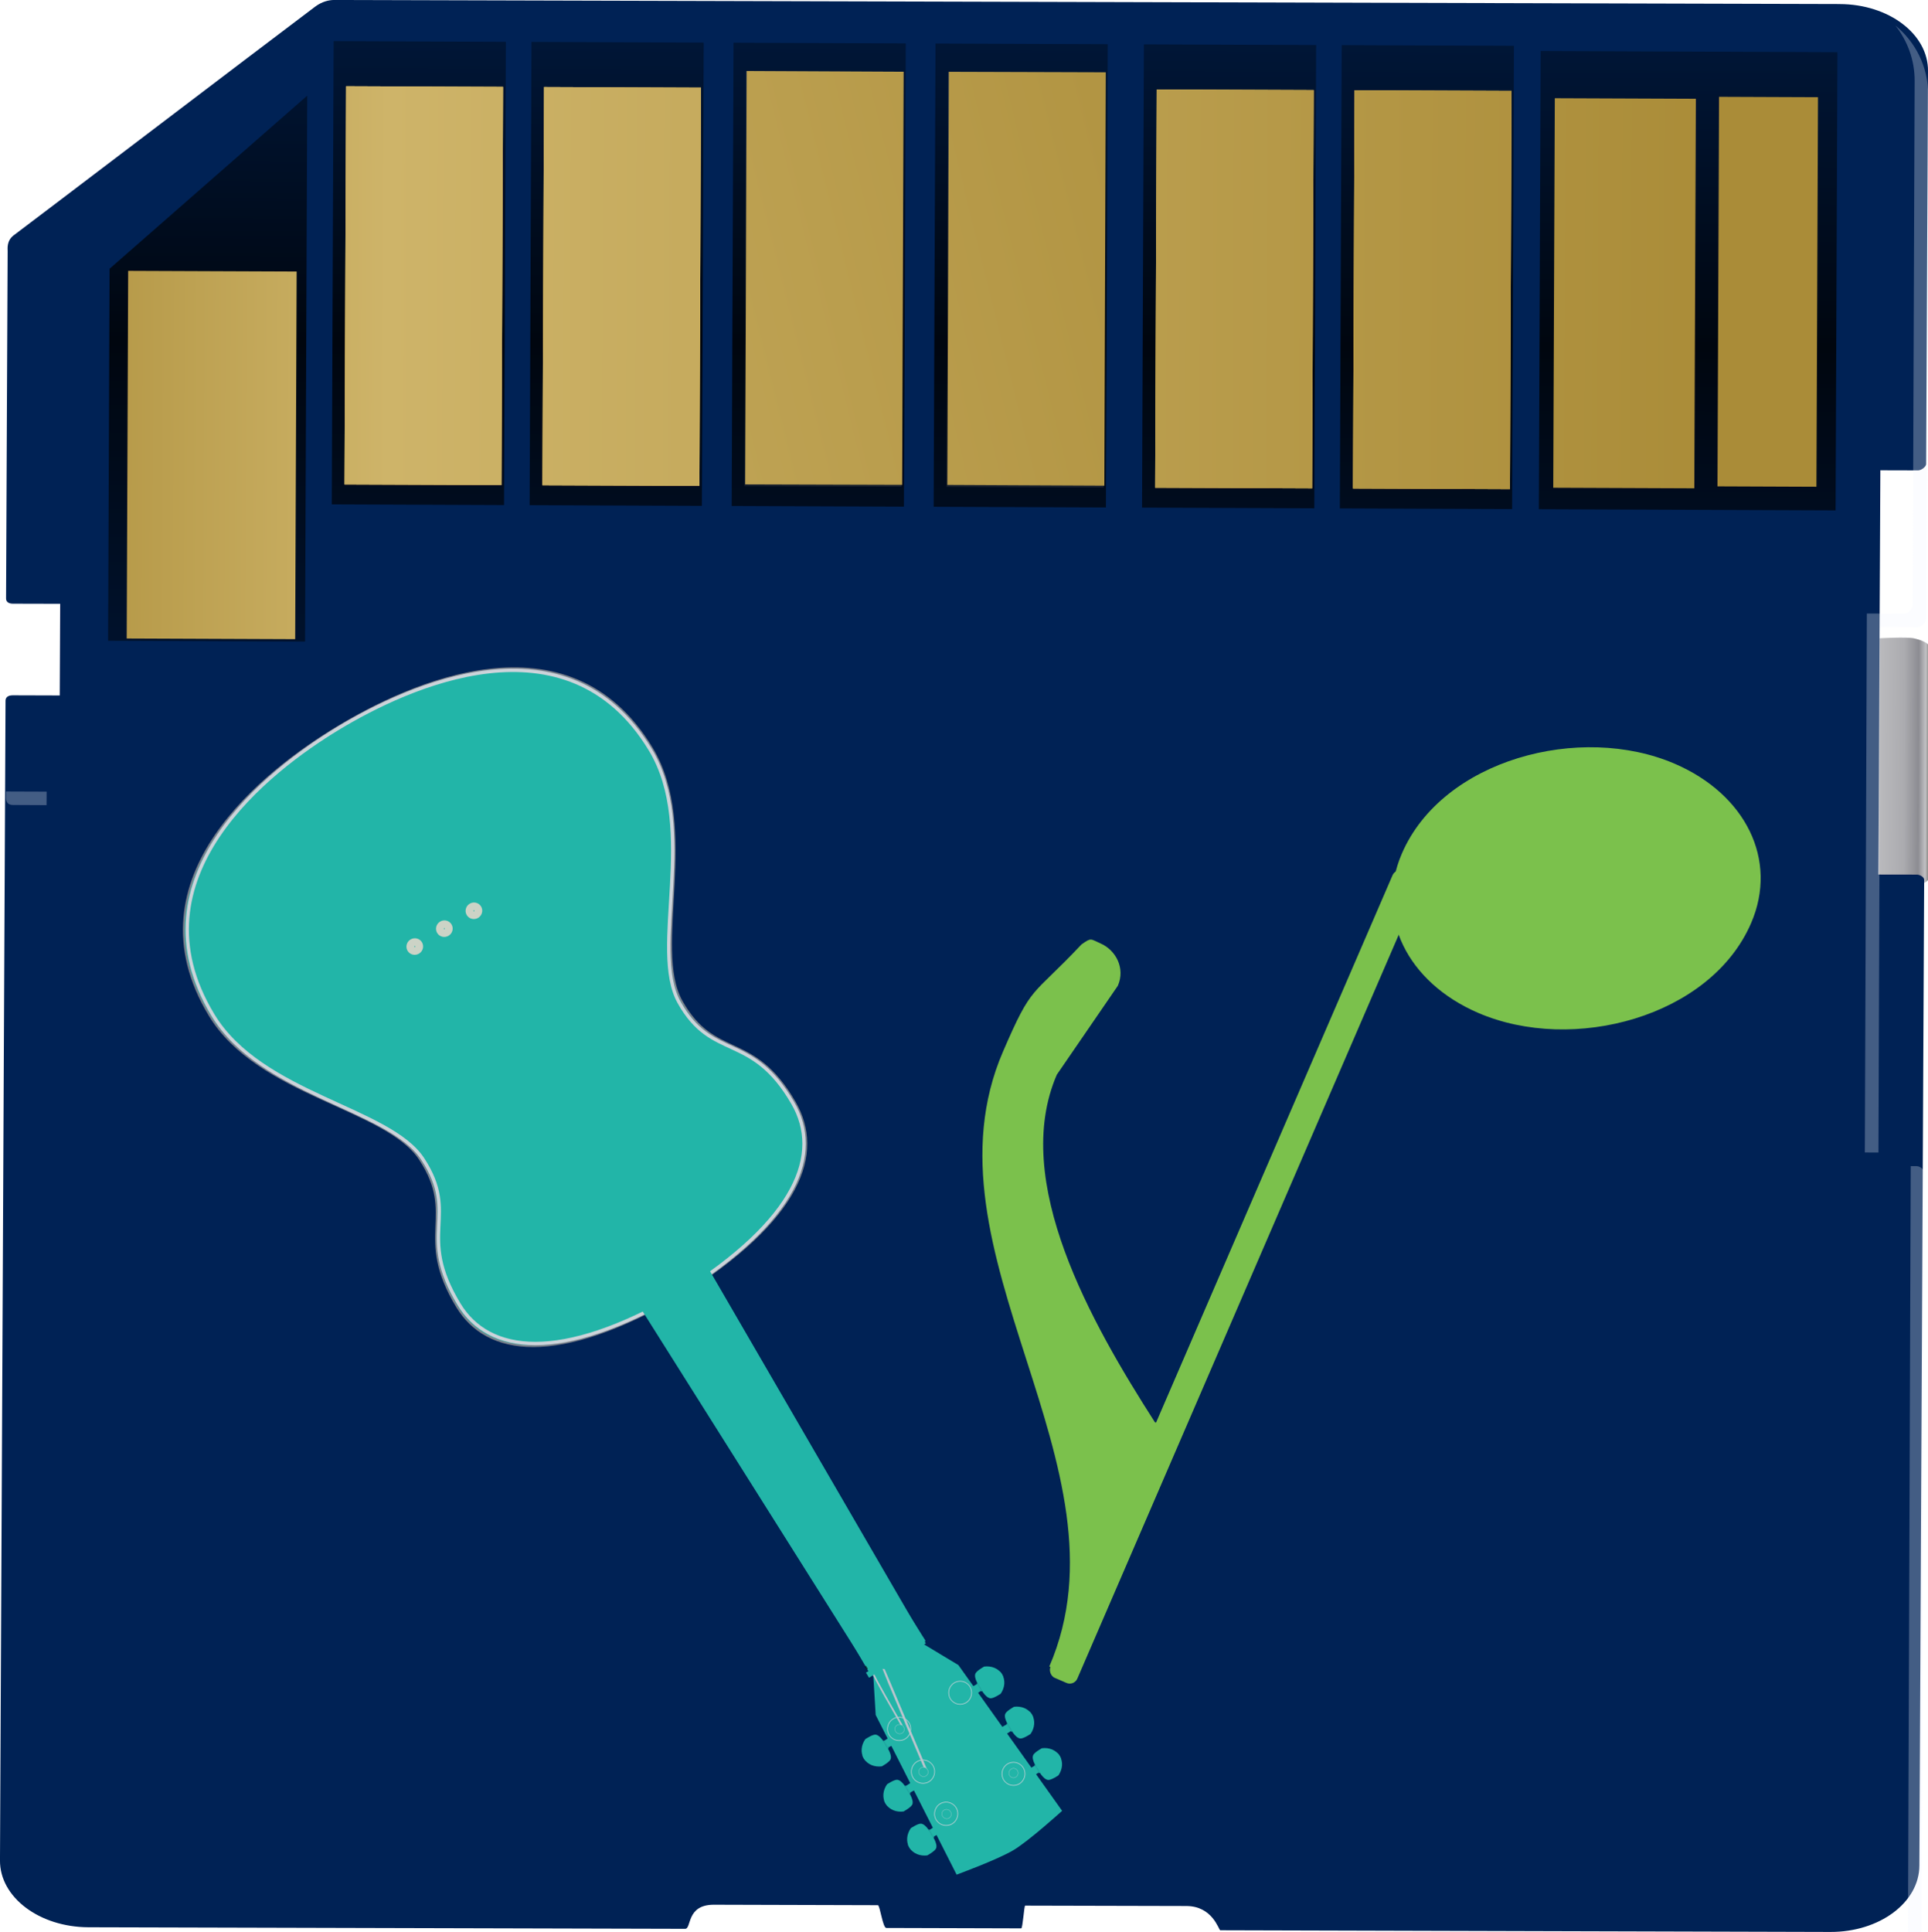 <?xml version="1.0" encoding="UTF-8" standalone="no"?>
<!-- Created with Inkscape (http://www.inkscape.org/) -->

<svg
   xmlns:dc="http://purl.org/dc/elements/1.1/"
   xmlns:cc="http://creativecommons.org/ns#"
   xmlns:rdf="http://www.w3.org/1999/02/22-rdf-syntax-ns#"
   xmlns:svg="http://www.w3.org/2000/svg"
   xmlns="http://www.w3.org/2000/svg"
   xmlns:xlink="http://www.w3.org/1999/xlink"
   xmlns:sodipodi="http://sodipodi.sourceforge.net/DTD/sodipodi-0.dtd"
   xmlns:inkscape="http://www.inkscape.org/namespaces/inkscape"
   id="svg2"
   sodipodi:docname="sd-card.svg"
   inkscape:export-filename="/home/tom/DEVELOP/QT5/nootka/spare_parts/mobile/card.png"
   viewBox="0 0 215.553 215.979"
   sodipodi:version="0.32"
   inkscape:export-xdpi="107.09365"
   version="1.0"
   inkscape:output_extension="org.inkscape.output.svg.inkscape"
   inkscape:export-ydpi="107.09365"
   inkscape:version="0.91 r13725"
   width="215.553"
   height="215.979">
  <defs
     id="defs4">
    <linearGradient
       id="linearGradient4314">
      <stop
         id="stop4316"
         style="stop-color:#aa8c38"
         offset="0" />
      <stop
         id="stop4322"
         style="stop-color:#ceb469"
         offset=".239" />
      <stop
         id="stop4318"
         style="stop-color:#aa8c38"
         offset="1" />
    </linearGradient>
    <linearGradient
       id="linearGradient3910">
      <stop
         id="stop3912"
         style="stop-color:#000000;stop-opacity:.491"
         offset="0" />
      <stop
         id="stop3918"
         style="stop-color:#000000;stop-opacity:.824"
         offset=".5" />
      <stop
         id="stop3914"
         style="stop-color:#000000;stop-opacity:.365"
         offset="1" />
    </linearGradient>
    <linearGradient
       id="linearGradient3396">
      <stop
         id="stop3398"
         style="stop-color:#bcbcbf"
         offset="0" />
      <stop
         id="stop3404"
         style="stop-color:#ababaf"
         offset=".5" />
      <stop
         id="stop3406"
         style="stop-color:#8c8c92"
         offset=".75" />
      <stop
         id="stop3408"
         style="stop-color:#c1c1c4"
         offset=".875" />
      <stop
         id="stop3400"
         style="stop-color:#403b30"
         offset="1" />
    </linearGradient>
    <linearGradient
       id="linearGradient4524"
       y2="521.84"
       xlink:href="#linearGradient3910"
       gradientUnits="userSpaceOnUse"
       x2="186.46"
       y1="609"
       x1="186.46"
       inkscape:collect="always" />
    <linearGradient
       id="linearGradient2347"
       y2="179.9"
       xlink:href="#linearGradient4314"
       gradientUnits="userSpaceOnUse"
       x2="701.66"
       gradientTransform="matrix(0.756,0,0,0.756,73.694,80.461)"
       y1="179.9"
       x1="443.91"
       inkscape:collect="always" />
    <linearGradient
       id="linearGradient2359"
       y2="179.9"
       xlink:href="#linearGradient4314"
       gradientUnits="userSpaceOnUse"
       x2="701.66"
       gradientTransform="matrix(0.734,-0.182,-0.182,-0.734,136.1,601.652)"
       y1="179.9"
       x1="443.91"
       inkscape:collect="always" />
    <linearGradient
       id="linearGradient2387"
       y2="626.39"
       xlink:href="#linearGradient3396"
       gradientUnits="userSpaceOnUse"
       x2="328.66"
       gradientTransform="matrix(0.756,0.003,-0.003,0.756,381.399,-258.901)"
       y1="626.39"
       x1="320.24"
       inkscape:collect="always" />
    <linearGradient
       inkscape:collect="always"
       xlink:href="#linearGradient3910"
       id="linearGradient4291"
       gradientUnits="userSpaceOnUse"
       x1="186.46"
       y1="609"
       x2="186.46"
       y2="521.84" />
    <linearGradient
       inkscape:collect="always"
       xlink:href="#linearGradient3910"
       id="linearGradient4293"
       gradientUnits="userSpaceOnUse"
       x1="186.46"
       y1="609"
       x2="186.46"
       y2="521.84" />
    <linearGradient
       inkscape:collect="always"
       xlink:href="#linearGradient3910"
       id="linearGradient4295"
       gradientUnits="userSpaceOnUse"
       x1="186.46"
       y1="609"
       x2="186.46"
       y2="521.84" />
    <linearGradient
       inkscape:collect="always"
       xlink:href="#linearGradient3910"
       id="linearGradient4297"
       gradientUnits="userSpaceOnUse"
       x1="186.46"
       y1="609"
       x2="186.46"
       y2="521.84" />
    <linearGradient
       inkscape:collect="always"
       xlink:href="#linearGradient3910"
       id="linearGradient4299"
       gradientUnits="userSpaceOnUse"
       x1="186.46"
       y1="609"
       x2="186.46"
       y2="521.84" />
    <linearGradient
       inkscape:collect="always"
       xlink:href="#linearGradient3910"
       id="linearGradient4301"
       gradientUnits="userSpaceOnUse"
       x1="186.46"
       y1="609"
       x2="186.46"
       y2="521.84" />
    <linearGradient
       inkscape:collect="always"
       xlink:href="#linearGradient3910"
       id="linearGradient4303"
       gradientUnits="userSpaceOnUse"
       x1="186.46"
       y1="609"
       x2="186.46"
       y2="521.84" />
    <linearGradient
       inkscape:collect="always"
       xlink:href="#linearGradient3910"
       id="linearGradient4305"
       gradientUnits="userSpaceOnUse"
       x1="186.46"
       y1="609"
       x2="186.46"
       y2="521.84" />
    <linearGradient
       inkscape:collect="always"
       xlink:href="#linearGradient4314"
       id="linearGradient4307"
       gradientUnits="userSpaceOnUse"
       gradientTransform="matrix(0.756,0,0,0.756,73.694,80.461)"
       x1="443.91"
       y1="179.9"
       x2="701.66"
       y2="179.9" />
    <linearGradient
       inkscape:collect="always"
       xlink:href="#linearGradient4314"
       id="linearGradient4309"
       gradientUnits="userSpaceOnUse"
       gradientTransform="matrix(0.756,0,0,0.756,73.694,80.461)"
       x1="443.91"
       y1="179.9"
       x2="701.66"
       y2="179.9" />
    <linearGradient
       inkscape:collect="always"
       xlink:href="#linearGradient4314"
       id="linearGradient4311"
       gradientUnits="userSpaceOnUse"
       gradientTransform="matrix(0.756,0,0,0.756,73.694,80.461)"
       x1="443.91"
       y1="179.9"
       x2="701.66"
       y2="179.9" />
    <linearGradient
       inkscape:collect="always"
       xlink:href="#linearGradient4314"
       id="linearGradient4313"
       gradientUnits="userSpaceOnUse"
       gradientTransform="matrix(0.756,0,0,0.756,73.694,80.461)"
       x1="443.91"
       y1="179.9"
       x2="701.66"
       y2="179.9" />
    <linearGradient
       inkscape:collect="always"
       xlink:href="#linearGradient4314"
       id="linearGradient4315"
       gradientUnits="userSpaceOnUse"
       gradientTransform="matrix(0.756,0,0,0.756,73.694,80.461)"
       x1="443.91"
       y1="179.9"
       x2="701.66"
       y2="179.9" />
    <linearGradient
       inkscape:collect="always"
       xlink:href="#linearGradient4314"
       id="linearGradient4317"
       gradientUnits="userSpaceOnUse"
       gradientTransform="matrix(0.756,0,0,0.756,73.694,80.461)"
       x1="443.91"
       y1="179.9"
       x2="701.66"
       y2="179.9" />
    <filter
       inkscape:collect="always"
       id="filter4199">
      <feGaussianBlur
         inkscape:collect="always"
         stdDeviation="4.887"
         id="feGaussianBlur4201" />
    </filter>
    <filter
       inkscape:collect="always"
       id="filter4203">
      <feGaussianBlur
         inkscape:collect="always"
         stdDeviation="1.594"
         id="feGaussianBlur4205" />
    </filter>
  </defs>
  <sodipodi:namedview
     id="base"
     bordercolor="#666666"
     inkscape:pageshadow="2"
     inkscape:guide-bbox="true"
     pagecolor="#ffffff"
     inkscape:window-height="737"
     inkscape:zoom="1"
     inkscape:window-x="0"
     borderopacity="1.0"
     inkscape:current-layer="layer4"
     inkscape:cx="75.781575"
     inkscape:cy="47.3413"
     showguides="true"
     inkscape:window-y="0"
     inkscape:window-width="1366"
     inkscape:pageopacity="0"
     inkscape:document-units="px"
     showgrid="false"
     inkscape:window-maximized="1"
     fit-margin-top="0"
     fit-margin-left="0"
     fit-margin-right="0"
     fit-margin-bottom="0" />
  <g
     id="layer4"
     inkscape:groupmode="layer"
     transform="translate(-411.908,-130.667)">
    <path
       inkscape:connector-curvature="0"
       d="m 621.955,202.028 c 0,0 3.181,-0.181 3.959,0.007 0.779,0.198 2.28,0.531 2.336,2.418 0.056,1.887 -0.007,19.944 -0.018,21.698 -6e-4,1.753 -0.399,3.382 -1.96,3.378 -1.553,-0.015 -4.354,-0.02 -4.354,-0.02 l 0.037,-27.481 z"
       style="fill:url(#linearGradient2387);fill-rule:evenodd"
       sodipodi:nodetypes="csssscc"
       id="path3734" />
    <path
       inkscape:connector-curvature="0"
       d="m 617.58,131.122 c 5.491,0.011 9.904,3.344 9.881,7.47 0,0 -0.204,43.612 -0.208,43.96 -0.004,0.287 -0.543,0.699 -0.885,0.699 -0.303,-0.003 -4.232,-0.011 -4.232,-0.011 l -0.222,45.193 c 0,0 2.972,0.004 4.272,0.007 0.413,4.9e-4 0.844,0.302 0.847,0.573 -0.008,1.519 -0.536,110.215 -0.536,110.215 -0.013,4.126 -4.457,7.435 -9.95,7.417 l -68.219,-0.188 c -0.183,-0.074 -0.857,-2.703 -3.789,-2.71 -0.826,-7.5e-4 -15.709,-0.04 -18.016,-0.043 -0.112,-0.005 -0.277,2.541 -0.439,2.54 -2.761,-0.007 -11.669,-0.035 -15.085,-0.044 -0.403,-10e-4 -0.71,-2.542 -0.942,-2.544 -2.338,-0.008 -17.372,-0.049 -18.34,-0.052 -3.113,-0.006 -2.467,2.7 -3.214,2.692 l -66.706,-0.174 c -5.492,-0.018 -9.915,-3.35 -9.891,-7.47 0,0 0.617,-128.601 0.62,-129.652 10e-4,-0.37 0.277,-0.599 0.8,-0.601 1.522,0.006 5.26,0.016 5.26,0.016 l 0.048,-10.247 -5.3,-0.013 c -0.515,-0.007 -0.754,-0.242 -0.749,-0.59 -0.005,-0.785 0.179,-38.368 0.178,-38.813 0.008,-0.265 -0.163,-1.202 0.762,-1.844 0.381,-0.261 27.435,-20.847 33.61,-25.491 0.773,-0.583 1.551,-0.752 2.145,-0.753 2.478,0.003 168.299,0.455 168.299,0.455 z"
       style="fill:#002255"
       sodipodi:nodetypes="ccssccsscccsssssscccsscccsssssc"
       id="path3736" />
    <rect
       x="495.875"
       y="136.621"
       width="17.552"
       height="46.407"
       transform="matrix(1,0.004,-0.004,1,0,0)"
       style="fill:#eff5ff;fill-opacity:0.28"
       id="rect3582" />
    <rect
       x="518.475"
       y="136.621"
       width="17.552"
       height="46.407"
       transform="matrix(1,0.004,-0.004,1,0,0)"
       style="fill:#eff5ff;fill-opacity:0.28"
       id="rect3590" />
    <g
       transform="matrix(0.756,0.003,-0.003,0.756,381.399,-258.901)"
       style="fill:url(#linearGradient4524)"
       id="g3900">
      <path
         inkscape:connector-curvature="0"
         d="m 58.762,554.81 29.127,-25.71 0,80.72 -29.127,0 0,-55.01 z"
         style="fill:url(#linearGradient4291)"
         sodipodi:nodetypes="ccccc"
         id="rect3546" />
      <rect
         x="91.762"
         y="521.02"
         width="25.472"
         height="68.504"
         style="fill:url(#linearGradient4293)"
         id="rect3559" />
      <rect
         x="121.02"
         y="521.02"
         width="25.472"
         height="68.504"
         style="fill:url(#linearGradient4295)"
         id="rect3570" />
      <rect
         x="211.59"
         y="521.02"
         width="25.472"
         height="68.504"
         style="fill:url(#linearGradient4297)"
         id="rect3594" />
      <rect
         x="240.84"
         y="521.02"
         width="25.472"
         height="68.504"
         style="fill:url(#linearGradient4299)"
         id="rect3602" />
      <rect
         x="270.27"
         y="521.77"
         width="43.884"
         height="67.756"
         style="fill:url(#linearGradient4301)"
         id="rect3610" />
      <rect
         x="150.9"
         y="521.02"
         width="25.472"
         height="68.504"
         style="fill:url(#linearGradient4303)"
         id="rect3578" />
      <rect
         x="180.77"
         y="521.02"
         width="25.472"
         height="68.504"
         style="fill:url(#linearGradient4305)"
         id="rect3586" />
    </g>
    <rect
       x="451.155"
       y="138.501"
       width="17.552"
       height="44.523"
       transform="matrix(1,0.004,-0.004,1,0,0)"
       style="fill:#f5cd5b"
       id="rect3561" />
    <rect
       x="473.285"
       y="138.501"
       width="17.552"
       height="44.523"
       transform="matrix(1,0.004,-0.004,1,0,0)"
       style="fill:#f5cd5b"
       id="rect3572" />
    <rect
       x="541.785"
       y="138.501"
       width="17.552"
       height="44.523"
       transform="matrix(1,0.004,-0.004,1,0,0)"
       style="fill:#f5cd5b"
       id="rect3596" />
    <rect
       x="563.905"
       y="138.501"
       width="17.552"
       height="44.523"
       transform="matrix(1,0.004,-0.004,1,0,0)"
       style="fill:#f5cd5b"
       id="rect3604" />
    <rect
       x="426.875"
       y="159.241"
       width="18.837"
       height="41.099"
       transform="matrix(1,0.004,-0.004,1,0,0)"
       style="fill:url(#linearGradient4307)"
       id="rect3549" />
    <rect
       x="451.155"
       y="138.501"
       width="17.552"
       height="44.523"
       transform="matrix(1,0.004,-0.004,1,0,0)"
       style="fill:url(#linearGradient4309)"
       id="rect3563" />
    <rect
       x="473.285"
       y="138.501"
       width="17.552"
       height="44.523"
       transform="matrix(1,0.004,-0.004,1,0,0)"
       style="fill:url(#linearGradient4311)"
       id="rect3574" />
    <path
       inkscape:connector-curvature="0"
       d="m 495.39,138.605 -0.17,46.211 17.552,0.053 0.164,-46.181 -17.546,-0.084 z m 22.603,0.09 -0.173,46.182 17.556,0.083 0.16,-46.21 -17.542,-0.054 z"
       style="fill:url(#linearGradient2359)"
       sodipodi:nodetypes="cccccccccc"
       id="rect3580" />
    <rect
       x="541.785"
       y="138.501"
       width="17.552"
       height="44.523"
       transform="matrix(1,0.004,-0.004,1,0,0)"
       style="fill:url(#linearGradient4313)"
       id="rect3598" />
    <rect
       x="563.905"
       y="138.501"
       width="17.552"
       height="44.523"
       transform="matrix(1,0.004,-0.004,1,0,0)"
       style="fill:url(#linearGradient4315)"
       id="rect3606" />
    <rect
       x="586.295"
       y="139.301"
       width="15.771"
       height="43.548"
       transform="matrix(1,0.004,-0.004,1,0,0)"
       style="fill:url(#linearGradient4317)"
       id="rect3612" />
    <rect
       x="604.656"
       y="139.071"
       width="11.063"
       height="43.548"
       transform="matrix(1,0.004,-0.004,1,0,0)"
       style="fill:url(#linearGradient2347)"
       id="rect3614" />
    <path
       inkscape:connector-curvature="0"
       d="m 623.812,133.515 c 1.343,1.702 2.167,3.859 2.156,6.197 0,0 -0.214,58.152 -0.218,58.616 0.006,0.382 -0.551,0.943 -0.894,0.944 -0.313,-0.003 -4.232,-0.015 -4.232,-0.015 l -0.223,60.248 c 0,0 0.977,0.003 1.522,0.008 l 0.204,-58.735 c 0,0 3.92,0.012 4.232,0.015 0.342,-9.1e-4 0.898,-0.571 0.904,-0.945 0.003,-0.474 0.208,-58.615 0.208,-58.615 0.017,-3.124 -1.424,-5.892 -3.658,-7.718 z m -211.233,85.632 c 0.004,0.03 -0.005,0.716 -0.002,0.736 0.005,0.463 0.245,0.776 0.758,0.775 l 3.779,0.019 0.009,-1.512 -4.545,-0.017 z m 212.951,41.887 c -0.015,3.477 -0.525,146.211 -0.525,146.211 -0.023,5.502 -4.467,9.915 -9.97,9.892 l -67.403,-0.249 c 0.416,0.776 0.6,1.469 0.676,1.52 l 68.239,0.249 c 5.501,0.013 9.946,-4.4 9.96,-9.891 l 0.534,-146.967 c -0.003,-0.362 -0.434,-0.764 -0.847,-0.764 -0.201,0.004 -0.403,-0.002 -0.665,-5.7e-4 z M 490.216,413.07 c -3.123,-0.007 -2.487,3.603 -3.233,3.602 l -66.697,-0.243 c -2.358,-0.008 -4.512,-0.837 -6.209,-2.214 1.813,2.26 4.578,3.73 7.721,3.734 l 66.697,0.243 c 0.745,9.4e-4 0.108,-3.619 3.223,-3.601 0.907,0.002 13.633,0.042 17.21,0.054 -0.143,-0.768 -0.272,-1.508 -0.373,-1.506 -2.338,-0.011 -17.372,-0.065 -18.34,-0.069 z m 34.814,0.121 c -0.12,0.004 -0.295,3.41 -0.467,3.4 -2.569,-0.003 -10.227,-0.028 -14.057,-0.051 0.144,0.778 0.303,1.515 0.485,1.523 3.416,0.012 12.323,0.038 15.084,0.048 0.161,7.4e-4 0.336,-3.405 0.457,-3.399 2.307,0.004 17.19,0.057 18.017,0.068 0.564,0.003 1.044,0.136 1.463,0.358 -0.554,-0.92 -1.454,-1.87 -2.976,-1.878 -0.816,-0.003 -15.699,-0.055 -18.007,-0.069 z"
       style="fill:#eff5ff;fill-opacity:0.28"
       id="path3771" />
    <rect
       id="rect2348"
       ry="0"
       style="opacity:0.6;fill:#000000"
       transform="translate(152.46,130.66)"
       height="0"
       width="8"
       y="-76.26"
       x="-6" />
    <g
       id="g9878"
       transform="matrix(10.219,0,0,10.219,-3451.841,-2674.912)">
      <g
         style="opacity:0.8;fill:#2adabd;fill-opacity:1;filter:url(#filter4199)"
         transform="matrix(0.035,0,0,0.035,368.574,268.014)"
         id="g5422">
        <g
           transform="matrix(0.11,-0.067,-0.067,-0.11,573.534,723.947)"
           id="g3675-5"
           style="fill:#2adabd;fill-opacity:1">
          <path
             style="fill:#2adabd;fill-opacity:1;stroke:#ebebeb;stroke-width:0;stroke-linejoin:round;stroke-miterlimit:4;stroke-dasharray:none;stroke-opacity:0.992"
             d="m -231.219,6.639 c -16.233,7.255 -27.344,21.816 -27.344,38.588 0,16.772 11.111,31.333 27.344,38.588 0,0 20.743,1.021 26.938,-3.43 10.51,-7.552 8,-35.158 8,-35.158 0,0 2.51,-27.607 -8,-35.158 -6.194,-4.451 -26.938,-3.43 -26.938,-3.43 z"
             id="path3677-3"
             sodipodi:nodetypes="cscscsc"
             inkscape:connector-curvature="0" />
          <g
             id="g3679-5"
             transform="matrix(0.485,0,0,0.508,-111.477,22.772)"
             style="fill:#2adabd;fill-opacity:1">
            <rect
               ry="9.227"
               rx="1.579"
               y="24.505"
               x="-175"
               height="45"
               width="5.714"
               id="rect3681-4"
               style="fill:#2adabd;fill-opacity:1;stroke:#ebebeb;stroke-width:0;stroke-linejoin:round;stroke-miterlimit:4;stroke-dasharray:none;stroke-opacity:0.992" />
            <path
               sodipodi:nodetypes="ccccccccc"
               id="path3683-6"
               d="m -169.136,28.791 66.129,-2 c 0.875,0 1.579,6.115 1.579,11.227 l 0,19.404 c 0,5.112 -0.704,11.227 -1.579,11.227 l -66.129,-2 c -0.875,0 -1.579,-4.115 -1.579,-9.227 l 0,-19.404 c 0,-5.112 0.704,-9.227 1.579,-9.227 z"
               style="fill:#2adabd;fill-opacity:1;stroke:#ebebeb;stroke-width:0;stroke-linejoin:round;stroke-miterlimit:4;stroke-opacity:0.992"
               inkscape:connector-curvature="0" />
          </g>
          <path
             style="fill:#2adabd;fill-opacity:1;stroke:#ebebeb;stroke-width:0;stroke-linejoin:round;stroke-miterlimit:4;stroke-dasharray:none;stroke-opacity:0.992"
             d="m -257.156,35.746 c -0.92,3.272 -1.406,6.675 -1.406,10.188 0,3.512 0.487,6.947 1.406,10.219 l 0,-20.406 z"
             id="path3685-9"
             inkscape:connector-curvature="0" />
        </g>
        <g
           id="g3687-4"
           transform="matrix(0.11,-0.067,-0.067,-0.11,580.33,738.054)"
           style="fill:#2adabd;fill-opacity:1">
          <path
             sodipodi:nodetypes="cscscsc"
             id="path3689-9"
             d="m -231.219,6.639 c -16.233,7.255 -27.344,21.816 -27.344,38.588 0,16.772 11.111,31.333 27.344,38.588 0,0 20.743,1.021 26.938,-3.43 10.51,-7.552 8,-35.158 8,-35.158 0,0 2.51,-27.607 -8,-35.158 -6.194,-4.451 -26.938,-3.43 -26.938,-3.43 z"
             style="fill:#2adabd;fill-opacity:1;stroke:#ebebeb;stroke-width:0;stroke-linejoin:round;stroke-miterlimit:4;stroke-dasharray:none;stroke-opacity:0.992"
             inkscape:connector-curvature="0" />
          <g
             transform="matrix(0.485,0,0,0.508,-111.477,22.772)"
             id="g3691-5"
             style="fill:#2adabd;fill-opacity:1">
            <rect
               style="fill:#2adabd;fill-opacity:1;stroke:#ebebeb;stroke-width:0;stroke-linejoin:round;stroke-miterlimit:4;stroke-dasharray:none;stroke-opacity:0.992"
               id="rect3693-6"
               width="5.714"
               height="45"
               x="-175"
               y="24.505"
               rx="1.579"
               ry="9.227" />
            <path
               style="fill:#2adabd;fill-opacity:1;stroke:#ebebeb;stroke-width:0;stroke-linejoin:round;stroke-miterlimit:4;stroke-opacity:0.992"
               d="m -169.136,28.791 66.129,-2 c 0.875,0 1.579,6.115 1.579,11.227 l 0,19.404 c 0,5.112 -0.704,11.227 -1.579,11.227 l -66.129,-2 c -0.875,0 -1.579,-4.115 -1.579,-9.227 l 0,-19.404 c 0,-5.112 0.704,-9.227 1.579,-9.227 z"
               id="path3695-0"
               sodipodi:nodetypes="ccccccccc"
               inkscape:connector-curvature="0" />
          </g>
          <path
             id="path3697-1"
             d="m -257.156,35.746 c -0.92,3.272 -1.406,6.675 -1.406,10.188 0,3.512 0.487,6.947 1.406,10.219 l 0,-20.406 z"
             style="fill:#2adabd;fill-opacity:1;stroke:#ebebeb;stroke-width:0;stroke-linejoin:round;stroke-miterlimit:4;stroke-dasharray:none;stroke-opacity:0.992"
             inkscape:connector-curvature="0" />
        </g>
        <g
           transform="matrix(0.11,-0.067,-0.067,-0.11,587.761,751.777)"
           id="g3699-0"
           style="fill:#2adabd;fill-opacity:1">
          <path
             style="fill:#2adabd;fill-opacity:1;stroke:#ebebeb;stroke-width:0;stroke-linejoin:round;stroke-miterlimit:4;stroke-dasharray:none;stroke-opacity:0.992"
             d="m -231.219,6.639 c -16.233,7.255 -27.344,21.816 -27.344,38.588 0,16.772 11.111,31.333 27.344,38.588 0,0 20.743,1.021 26.938,-3.43 10.51,-7.552 8,-35.158 8,-35.158 0,0 2.51,-27.607 -8,-35.158 -6.194,-4.451 -26.938,-3.43 -26.938,-3.43 z"
             id="path3701-5"
             sodipodi:nodetypes="cscscsc"
             inkscape:connector-curvature="0" />
          <g
             id="g3703-5"
             transform="matrix(0.485,0,0,0.508,-111.477,22.772)"
             style="fill:#2adabd;fill-opacity:1">
            <rect
               ry="9.227"
               rx="1.579"
               y="24.505"
               x="-175"
               height="45"
               width="5.714"
               id="rect3705-6"
               style="fill:#2adabd;fill-opacity:1;stroke:#ebebeb;stroke-width:0;stroke-linejoin:round;stroke-miterlimit:4;stroke-dasharray:none;stroke-opacity:0.992" />
            <path
               sodipodi:nodetypes="ccccccccc"
               id="path3707-6"
               d="m -169.136,28.791 66.129,-2 c 0.875,0 1.579,6.115 1.579,11.227 l 0,19.404 c 0,5.112 -0.704,11.227 -1.579,11.227 l -66.129,-2 c -0.875,0 -1.579,-4.115 -1.579,-9.227 l 0,-19.404 c 0,-5.112 0.704,-9.227 1.579,-9.227 z"
               style="fill:#2adabd;fill-opacity:1;stroke:#ebebeb;stroke-width:0;stroke-linejoin:round;stroke-miterlimit:4;stroke-opacity:0.992"
               inkscape:connector-curvature="0" />
          </g>
          <path
             style="fill:#2adabd;fill-opacity:1;stroke:#ebebeb;stroke-width:0;stroke-linejoin:round;stroke-miterlimit:4;stroke-dasharray:none;stroke-opacity:0.992"
             d="m -257.156,35.746 c -0.92,3.272 -1.406,6.675 -1.406,10.188 0,3.512 0.487,6.947 1.406,10.219 l 0,-20.406 z"
             id="path3709-8"
             inkscape:connector-curvature="0" />
        </g>
        <g
           id="g3659-8"
           transform="matrix(-0.11,0.067,-0.067,-0.11,559.838,732.229)"
           style="fill:#2adabd;fill-opacity:1">
          <path
             sodipodi:nodetypes="cscscsc"
             id="path3661-7"
             d="m -231.219,6.639 c -16.233,7.255 -27.344,21.816 -27.344,38.588 0,16.772 11.111,31.333 27.344,38.588 0,0 20.743,1.021 26.938,-3.43 10.51,-7.552 8,-35.158 8,-35.158 0,0 2.51,-27.607 -8,-35.158 -6.194,-4.451 -26.938,-3.43 -26.938,-3.43 z"
             style="fill:#2adabd;fill-opacity:1;stroke:#ebebeb;stroke-width:0;stroke-linejoin:round;stroke-miterlimit:4;stroke-dasharray:none;stroke-opacity:0.992"
             inkscape:connector-curvature="0" />
          <g
             transform="matrix(0.485,0,0,0.508,-111.477,22.772)"
             id="g3663-1"
             style="fill:#2adabd;fill-opacity:1">
            <rect
               style="fill:#2adabd;fill-opacity:1;stroke:#ebebeb;stroke-width:0;stroke-linejoin:round;stroke-miterlimit:4;stroke-dasharray:none;stroke-opacity:0.992"
               id="rect3665-1"
               width="5.714"
               height="45"
               x="-175"
               y="24.505"
               rx="1.579"
               ry="9.227" />
            <path
               style="fill:#2adabd;fill-opacity:1;stroke:#ebebeb;stroke-width:0;stroke-linejoin:round;stroke-miterlimit:4;stroke-opacity:0.992"
               d="m -169.136,28.791 66.129,-2 c 0.875,0 1.579,6.115 1.579,11.227 l 0,19.404 c 0,5.112 -0.704,11.227 -1.579,11.227 l -66.129,-2 c -0.875,0 -1.579,-4.115 -1.579,-9.227 l 0,-19.404 c 0,-5.112 0.704,-9.227 1.579,-9.227 z"
               id="path3667-6"
               sodipodi:nodetypes="ccccccccc"
               inkscape:connector-curvature="0" />
          </g>
          <path
             id="path3669-4"
             d="m -257.156,35.746 c -0.92,3.272 -1.406,6.675 -1.406,10.188 0,3.512 0.487,6.947 1.406,10.219 l 0,-20.406 z"
             style="fill:#2adabd;fill-opacity:1;stroke:#ebebeb;stroke-width:0;stroke-linejoin:round;stroke-miterlimit:4;stroke-dasharray:none;stroke-opacity:0.992"
             inkscape:connector-curvature="0" />
        </g>
        <g
           transform="matrix(-0.11,0.067,-0.067,-0.11,569.174,744.8)"
           id="g3643-1"
           style="fill:#2adabd;fill-opacity:1">
          <path
             style="fill:#2adabd;fill-opacity:1;stroke:#ebebeb;stroke-width:0;stroke-linejoin:round;stroke-miterlimit:4;stroke-dasharray:none;stroke-opacity:0.992"
             d="m -231.219,6.639 c -16.233,7.255 -27.344,21.816 -27.344,38.588 0,16.772 11.111,31.333 27.344,38.588 0,0 20.743,1.021 26.938,-3.43 10.51,-7.552 8,-35.158 8,-35.158 0,0 2.51,-27.607 -8,-35.158 -6.194,-4.451 -26.938,-3.43 -26.938,-3.43 z"
             id="path3645-2"
             sodipodi:nodetypes="cscscsc"
             inkscape:connector-curvature="0" />
          <g
             id="g3647-6"
             transform="matrix(0.485,0,0,0.508,-111.477,22.772)"
             style="fill:#2adabd;fill-opacity:1">
            <rect
               ry="9.227"
               rx="1.579"
               y="24.505"
               x="-175"
               height="45"
               width="5.714"
               id="rect3649-8"
               style="fill:#2adabd;fill-opacity:1;stroke:#ebebeb;stroke-width:0;stroke-linejoin:round;stroke-miterlimit:4;stroke-dasharray:none;stroke-opacity:0.992" />
            <path
               sodipodi:nodetypes="ccccccccc"
               id="path3651-7"
               d="m -169.136,28.791 66.129,-2 c 0.875,0 1.579,6.115 1.579,11.227 l 0,19.404 c 0,5.112 -0.704,11.227 -1.579,11.227 l -66.129,-2 c -0.875,0 -1.579,-4.115 -1.579,-9.227 l 0,-19.404 c 0,-5.112 0.704,-9.227 1.579,-9.227 z"
               style="fill:#2adabd;fill-opacity:1;stroke:#ebebeb;stroke-width:0;stroke-linejoin:round;stroke-miterlimit:4;stroke-opacity:0.992"
               inkscape:connector-curvature="0" />
          </g>
          <path
             style="fill:#2adabd;fill-opacity:1;stroke:#ebebeb;stroke-width:0;stroke-linejoin:round;stroke-miterlimit:4;stroke-dasharray:none;stroke-opacity:0.992"
             d="m -257.156,35.746 c -0.92,3.272 -1.406,6.675 -1.406,10.188 0,3.512 0.487,6.947 1.406,10.219 l 0,-20.406 z"
             id="path3653-9"
             inkscape:connector-curvature="0" />
        </g>
        <g
           id="g3628-5"
           transform="matrix(-0.11,0.067,-0.067,-0.11,577.876,757.754)"
           style="fill:#2adabd;fill-opacity:1">
          <path
             sodipodi:nodetypes="cscscsc"
             id="path3572-4"
             d="m -231.219,6.639 c -16.233,7.255 -27.344,21.816 -27.344,38.588 0,16.772 11.111,31.333 27.344,38.588 0,0 20.743,1.021 26.938,-3.43 10.51,-7.552 8,-35.158 8,-35.158 0,0 2.51,-27.607 -8,-35.158 -6.194,-4.451 -26.938,-3.43 -26.938,-3.43 z"
             style="fill:#2adabd;fill-opacity:1;stroke:#ebebeb;stroke-width:0;stroke-linejoin:round;stroke-miterlimit:4;stroke-dasharray:none;stroke-opacity:0.992"
             inkscape:connector-curvature="0" />
          <g
             transform="matrix(0.485,0,0,0.508,-111.477,22.772)"
             id="g3611-4"
             style="fill:#2adabd;fill-opacity:1">
            <rect
               style="fill:#2adabd;fill-opacity:1;stroke:#ebebeb;stroke-width:0;stroke-linejoin:round;stroke-miterlimit:4;stroke-dasharray:none;stroke-opacity:0.992"
               id="rect3582-1"
               width="5.714"
               height="45"
               x="-175"
               y="24.505"
               rx="1.579"
               ry="9.227" />
            <path
               style="fill:#2adabd;fill-opacity:1;stroke:#ebebeb;stroke-width:0;stroke-linejoin:round;stroke-miterlimit:4;stroke-opacity:0.992"
               d="m -169.136,28.791 66.129,-2 c 0.875,0 1.579,6.115 1.579,11.227 l 0,19.404 c 0,5.112 -0.704,11.227 -1.579,11.227 l -66.129,-2 c -0.875,0 -1.579,-4.115 -1.579,-9.227 l 0,-19.404 c 0,-5.112 0.704,-9.227 1.579,-9.227 z"
               id="rect3594-0"
               sodipodi:nodetypes="ccccccccc"
               inkscape:connector-curvature="0" />
          </g>
          <path
             id="path3623-2"
             d="m -257.156,35.746 c -0.92,3.272 -1.406,6.675 -1.406,10.188 0,3.512 0.487,6.947 1.406,10.219 l 0,-20.406 z"
             style="fill:#2adabd;fill-opacity:1;stroke:#ebebeb;stroke-width:0;stroke-linejoin:round;stroke-miterlimit:4;stroke-dasharray:none;stroke-opacity:0.992"
             inkscape:connector-curvature="0" />
        </g>
        <path
           style="fill:#2adabd;fill-opacity:1;fill-rule:evenodd;stroke:#999999;stroke-width:0.584px;stroke-linecap:butt;stroke-linejoin:miter;stroke-opacity:1"
           d="m 484.736,591.322 c -38.616,22.496 -60.591,19.034 -69.878,3.677 -13.434,-22.215 0.053,-28.225 -11.566,-46.024 -10.48,-16.054 -50.567,-19.918 -65.734,-44.999 -26.155,-43.252 17.825,-76.696 39.906,-90.048 22.081,-13.352 72.126,-36.767 98.281,6.485 15.167,25.081 -0.031,62.376 9.319,79.114 10.366,18.557 22.399,9.141 35.386,31.62 9.163,15.86 2.145,36.426 -35.713,60.176 l 0,0 z"
           id="path2711-2"
           inkscape:connector-curvature="0" />
        <path
           id="path3548-7"
           d="m 484.512,590.952 c -37.549,21.854 -59.769,18.609 -69.018,3.315 -13.379,-22.124 0.256,-27.613 -11.301,-45.348 -10.424,-15.996 -50.507,-20.057 -65.612,-45.035 -26.048,-43.074 17.632,-76.618 39.098,-89.599 21.465,-12.98 71.55,-36.447 97.597,6.627 15.105,24.978 -0.299,62.345 9.025,79.006 10.338,18.472 22.595,9.115 35.539,31.496 9.133,15.791 1.465,36.435 -35.329,59.537 l -10e-6,0 z"
           style="fill:#2adabd;fill-opacity:1;fill-rule:evenodd;stroke:#fffffb;stroke-width:1.054;stroke-linecap:butt;stroke-linejoin:miter;stroke-miterlimit:4;stroke-dasharray:none;stroke-opacity:1"
           sodipodi:nodetypes="cssssssscc"
           inkscape:connector-curvature="0" />
        <path
           id="path3993-1"
           d="m 604.025,752.61 -32.441,-45.576 -13.513,-8.128 0.556,-1.65 -14.125,7.885 0.295,1.903 0.953,15.613 25.294,49.898 c 0,0 12.918,-4.722 17.865,-7.714 4.947,-2.992 15.116,-12.231 15.116,-12.231 z"
           style="fill:#2adabd;fill-opacity:1;stroke:none"
           sodipodi:nodetypes="cccccccczc"
           inkscape:connector-curvature="0" />
        <path
           inkscape:connector-curvature="0"
           style="fill:#2adabd;fill-opacity:1;stroke:#000000;stroke-width:1.183;stroke-linecap:butt;stroke-linejoin:miter;stroke-miterlimit:4;stroke-dasharray:none;stroke-opacity:1"
           d="M 542.624,707.951 C 559.76,697.588 559.76,697.588 559.76,697.588"
           id="path4007-6"
           sodipodi:nodetypes="cc" />
        <rect
           style="fill:#2adabd;fill-opacity:1;stroke:none"
           id="rect4009-2"
           width="19.945"
           height="193.699"
           x="-134.146"
           y="-889.172"
           transform="matrix(-0.856,0.517,-0.502,-0.865,0,0)" />
        <path
           inkscape:connector-curvature="0"
           sodipodi:nodetypes="cc"
           id="path4051-7"
           d="m 560.014,697.435 c -17.136,10.363 -17.136,10.363 -17.136,10.363"
           style="fill:#2adabd;fill-opacity:1;stroke:#000000;stroke-width:1.183;stroke-linecap:butt;stroke-linejoin:miter;stroke-miterlimit:4;stroke-dasharray:none;stroke-opacity:1" />
        <rect
           y="-889.172"
           x="82.16"
           height="193.699"
           width="19.945"
           id="rect4053-5"
           style="fill:#2adabd;fill-opacity:1;stroke:none"
           transform="matrix(0.856,-0.517,-0.533,-0.846,0,0)" />
        <rect
           y="-889.67"
           x="-118.524"
           height="1.854"
           width="20.746"
           id="rect4095-1"
           style="fill:#2adabd;fill-opacity:1;stroke:none"
           transform="matrix(-0.856,0.517,-0.517,-0.856,0,0)" />
        <path
           sodipodi:nodetypes="cczcczccc"
           id="path4097-8"
           d="m 441.086,469.635 -5.139,-8.499 -5.532,2.392 c -1.194,0.516 -2.137,-1.517 -3.25,-0.844 l -31.682,19.159 c -1.112,0.673 0.25,2.453 -0.762,3.27 l -4.687,3.788 5.139,8.499 45.913,-27.764 z"
           style="fill:#2adabd;fill-opacity:1;stroke:none"
           inkscape:connector-curvature="0" />
        <rect
           style="fill:#2adabd;fill-opacity:1;stroke:none"
           id="rect2716-5"
           width="33.736"
           height="1.06"
           x="-108.159"
           y="-630.271"
           ry="0.464"
           rx="0.359"
           transform="matrix(-0.839,0.545,-0.54,-0.842,0,0)" />
        <circle
           transform="matrix(-1.11,0.671,-0.662,-1.095,299.91,1684.382)"
           id="path4105-9"
           style="fill:#2adabd;fill-opacity:1;stroke:#ffffe2;stroke-width:1.89;stroke-linejoin:round;stroke-miterlimit:4;stroke-dasharray:none;stroke-opacity:1"
           cx="-563.214"
           cy="762.719"
           r="1.071" />
        <circle
           transform="matrix(-1.11,0.671,-0.662,-1.095,290.666,1689.972)"
           id="path4109-4"
           style="fill:#2adabd;fill-opacity:1;stroke:#ffffe2;stroke-width:1.89;stroke-linejoin:round;stroke-miterlimit:4;stroke-dasharray:none;stroke-opacity:1"
           cx="-563.214"
           cy="762.719"
           r="1.071" />
        <circle
           transform="matrix(-1.11,0.671,-0.662,-1.095,281.422,1695.562)"
           id="path4113-0"
           style="fill:#2adabd;fill-opacity:1;stroke:#ffffe2;stroke-width:1.89;stroke-linejoin:round;stroke-miterlimit:4;stroke-dasharray:none;stroke-opacity:1"
           cx="-563.214"
           cy="762.719"
           r="1.071" />
        <ellipse
           transform="matrix(0.038,-0.02,-0.021,-0.04,595.591,752.395)"
           id="path3616-3"
           style="fill:#2adabd;fill-opacity:1;stroke:#fffffb;stroke-width:4.403;stroke-linejoin:round;stroke-miterlimit:4;stroke-dasharray:none;stroke-opacity:1"
           cx="-585.888"
           cy="264.443"
           rx="84.853"
           ry="80.812" />
        <ellipse
           style="fill:#2adabd;fill-opacity:1;stroke:#fffffb;stroke-width:4.403;stroke-linejoin:round;stroke-miterlimit:4;stroke-dasharray:none;stroke-opacity:1"
           id="path3622-9"
           transform="matrix(0.038,-0.02,-0.021,-0.04,588.353,739.226)"
           cx="-585.888"
           cy="264.443"
           rx="84.853"
           ry="80.812" />
        <ellipse
           transform="matrix(0.038,-0.02,-0.021,-0.04,580.89,725.865)"
           id="path3628-2"
           style="fill:#2adabd;fill-opacity:1;stroke:#fffffb;stroke-width:4.403;stroke-linejoin:round;stroke-miterlimit:4;stroke-dasharray:none;stroke-opacity:1"
           cx="-585.888"
           cy="264.443"
           rx="84.853"
           ry="80.812" />
        <path
           style="fill:#2adabd;fill-opacity:1;stroke:#ebebeb;stroke-width:0.529px;stroke-linecap:butt;stroke-linejoin:miter;stroke-opacity:0.992"
           d="m 553.927,725.908 c -9.148,-15.888 -8.81,-15.873 -8.81,-15.873"
           id="path3644-1"
           sodipodi:nodetypes="cc"
           inkscape:connector-curvature="0" />
        <path
           sodipodi:nodetypes="cc"
           id="path3646-8"
           d="m 561.741,740.461 c -13.552,-32.046 -13.528,-32.188 -13.528,-32.188"
           style="fill:#2adabd;fill-opacity:1;stroke:#ebebeb;stroke-width:0.708px;stroke-linecap:butt;stroke-linejoin:miter;stroke-opacity:0.992"
           inkscape:connector-curvature="0" />
        <ellipse
           style="fill:#2adabd;fill-opacity:1;stroke:#fffffb;stroke-width:4.403;stroke-linejoin:round;stroke-miterlimit:4;stroke-dasharray:none;stroke-opacity:1"
           id="path2766-5"
           transform="matrix(-0.035,0.024,-0.025,-0.037,574.922,764.894)"
           cx="-585.888"
           cy="264.443"
           rx="84.853"
           ry="80.812" />
        <ellipse
           style="fill:#2adabd;fill-opacity:1;stroke:#fffffb;stroke-width:4.403;stroke-linejoin:round;stroke-miterlimit:4;stroke-dasharray:none;stroke-opacity:1"
           id="path2778-0"
           transform="matrix(-0.035,0.024,-0.025,-0.037,558.257,739.552)"
           cx="-585.888"
           cy="264.443"
           rx="84.853"
           ry="80.812" />
        <ellipse
           transform="matrix(0.015,-0.008,-0.009,-0.016,579.083,753.159)"
           style="fill:#2adabd;fill-opacity:1;stroke:#fffffb;stroke-width:4.403;stroke-linejoin:round;stroke-miterlimit:4;stroke-dasharray:none;stroke-opacity:1"
           id="path3618-4"
           cx="-585.888"
           cy="264.443"
           rx="84.853"
           ry="80.812" />
        <ellipse
           id="path3624-0"
           style="fill:#2adabd;fill-opacity:1;stroke:#fffffb;stroke-width:4.403;stroke-linejoin:round;stroke-miterlimit:4;stroke-dasharray:none;stroke-opacity:1"
           transform="matrix(0.015,-0.008,-0.009,-0.016,571.845,739.99)"
           cx="-585.888"
           cy="264.443"
           rx="84.853"
           ry="80.812" />
        <ellipse
           transform="matrix(0.015,-0.008,-0.009,-0.016,564.381,726.63)"
           style="fill:#2adabd;fill-opacity:1;stroke:#fffffb;stroke-width:4.403;stroke-linejoin:round;stroke-miterlimit:4;stroke-dasharray:none;stroke-opacity:1"
           id="path3630-1"
           cx="-585.888"
           cy="264.443"
           rx="84.853"
           ry="80.812" />
        <ellipse
           id="path2768-1"
           style="fill:#2adabd;fill-opacity:1;stroke:#fffffb;stroke-width:4.403;stroke-linejoin:round;stroke-miterlimit:4;stroke-dasharray:none;stroke-opacity:1"
           transform="matrix(-0.014,0.01,-0.01,-0.015,583.267,750.629)"
           cx="-585.888"
           cy="264.443"
           rx="84.853"
           ry="80.812" />
        <g
           id="g3740-6"
           transform="matrix(-0.039,0.032,-0.032,-0.039,572.946,793.797)"
           style="fill:#2adabd;fill-opacity:1">
          <path
             id="text3735-6"
             d="m -755.519,311.547 c 10.966,10e-5 18.923,1.871 23.871,5.613 5.082,3.742 7.623,7.484 7.623,11.226 -1.3e-4,1.416 -1.003,4.399 -3.009,8.95 -3.21,6.473 -7.222,12.136 -12.036,16.99 -4.814,4.753 -8.826,7.939 -12.036,9.557 l -4.614,2.427 c -0.669,-1.517 -1.003,-2.326 -1.003,-2.427 -9e-5,-0.404 0.134,-0.708 0.401,-0.91 l 4.012,-2.731 c 2.808,-1.719 6.219,-4.753 10.231,-9.102 4.012,-4.45 7.221,-9.254 9.629,-14.411 1.204,-2.832 1.805,-5.613 1.805,-8.343 -1.1e-4,-3.742 -1.538,-6.928 -4.614,-9.557 -2.942,-2.629 -8.024,-3.944 -15.246,-3.944 -6.687,10e-5 -12.905,1.011 -18.656,3.034 -5.617,1.922 -10.298,4.5 -14.042,7.737 -3.745,3.135 -6.754,6.22 -9.027,9.254 -2.274,2.933 -4.213,5.967 -5.817,9.102 -0.802,1.82 -1.538,3.742 -2.207,5.765 -0.669,2.023 -1.271,4.096 -1.805,6.22 -0.535,2.023 -1.07,4.703 -1.605,8.04 -0.401,3.337 -0.736,7.18 -1.003,11.529 -3e-5,4.45 1.137,8.394 3.41,11.833 2.407,3.337 5.416,5.815 9.027,7.433 3.744,1.618 7.288,2.832 10.632,3.641 3.477,0.708 6.753,1.062 9.829,1.062 11.1,1e-5 20.662,-4.955 28.686,-14.867 3.744,-5.461 6.486,-10.214 8.225,-14.26 0.802,-1.618 1.538,-3.236 2.207,-4.854 0.669,-1.719 1.137,-2.832 1.404,-3.337 0.669,-1.112 1.805,-1.669 3.41,-1.669 1.337,4e-5 2.541,0.455 3.611,1.365 1.203,0.91 1.805,2.174 1.805,3.792 -0.268,2.225 -0.803,4.197 -1.605,5.916 -0.803,1.618 -1.739,3.287 -2.808,5.006 -0.401,0.809 -2.073,3.135 -5.015,6.978 -2.809,4.753 -8.492,16.08 -17.051,33.981 -8.425,18.002 -13.307,28.165 -14.644,30.492 -4.146,7.585 -8.693,12.844 -13.641,15.777 -5.617,2.832 -12.37,4.248 -20.261,4.248 -6.285,-6e-5 -13.24,-1.669 -20.862,-5.006 -10.431,-4.349 -15.647,-9.81 -15.647,-16.384 -10e-6,-5.866 3.611,-8.799 10.832,-8.799 6.152,-3e-5 11.501,1.719 16.048,5.158 0.267,0.202 1.738,2.023 4.413,5.461 0.802,1.011 1.337,2.326 1.605,3.944 l -0.602,0.455 c -0.535,0.303 -1.204,0.556 -2.006,0.759 -0.669,0.303 -1.471,0.455 -2.407,0.455 -1.471,-5e-5 -2.608,-0.354 -3.41,-1.062 -3e-5,-0.607 0.067,-1.416 0.201,-2.427 0.134,-1.011 0.201,-1.719 0.201,-2.124 -4e-5,-1.618 -0.802,-3.439 -2.407,-5.461 -0.669,-0.91 -1.939,-1.669 -3.811,-2.275 -1.739,-0.607 -3.41,-0.91 -5.015,-0.91 -1.872,-3e-5 -3.477,1.062 -4.814,3.186 -1.337,2.124 -2.006,4.45 -2.006,6.978 -2e-5,4.652 3.276,8.445 9.829,11.377 6.82,3.034 13.44,4.551 19.859,4.551 4.279,-5e-5 8.559,-0.961 12.838,-2.882 4.547,-2.023 9.161,-7.282 13.841,-15.777 4.814,-8.495 9.562,-18.356 14.243,-29.581 4.814,-11.226 8.225,-18.558 10.231,-21.996 -0.802,0.506 -2.006,1.112 -3.611,1.82 -1.605,0.708 -3.277,1.365 -5.015,1.972 -1.739,0.607 -4.079,1.163 -7.021,1.669 -2.942,0.405 -6.219,0.607 -9.829,0.607 -3.611,0 -7.155,-0.303 -10.632,-0.91 -3.477,-0.607 -7.088,-1.669 -10.832,-3.186 -3.611,-1.517 -6.82,-3.439 -9.629,-5.765 -2.675,-2.326 -4.881,-5.36 -6.62,-9.102 -1.739,-3.843 -2.608,-8.141 -2.608,-12.894 -3e-5,-9.203 1.137,-16.687 3.41,-22.451 2.273,-5.866 5.617,-11.479 10.03,-16.839 1.07,-1.315 2.675,-2.882 4.814,-4.703 2.273,-1.82 5.216,-3.894 8.826,-6.22 3.611,-2.326 8.024,-4.247 13.24,-5.765 5.349,-1.618 10.765,-2.427 16.249,-2.427 m 93.881,49.151 c -5e-5,3.742 -1.137,7.585 -3.41,11.529 -2.274,3.944 -3.878,6.371 -4.814,7.282 -8.826,25.485 -18.322,48.898 -28.485,70.237 -6.687,11.529 -16.115,17.294 -28.285,17.294 -2.14,-6e-5 -3.945,-0.101 -5.416,-0.303 -1.605,-0.101 -3.343,-0.405 -5.216,-0.91 -2.006,-0.506 -3.477,-1.416 -4.413,-2.731 -1.07,-1.214 -1.605,-2.781 -1.605,-4.703 1e-5,-2.326 0.334,-4.146 1.003,-5.461 0.669,-1.315 2.006,-2.882 4.012,-4.703 2.006,-1.82 4.814,-4.349 8.425,-7.585 2.675,-2.528 5.416,-5.006 8.225,-7.433 2.942,-2.427 5.951,-5.107 9.027,-8.04 3.21,-2.832 7.355,-6.826 12.437,-11.984 -5.483,5.866 -11.434,12.035 -17.853,18.507 -6.285,6.574 -10.231,10.771 -11.835,12.591 -1.739,1.921 -3.21,4.045 -4.413,6.371 -1.337,2.326 -2.006,4.753 -2.006,7.282 1e-5,2.023 0.869,3.641 2.608,4.854 1.739,1.315 3.878,1.972 6.419,1.972 3.611,-5e-5 7.155,-0.809 10.632,-2.427 3.745,-1.82 7.556,-6.068 11.434,-12.743 3.878,-6.675 7.355,-14.31 10.431,-22.907 3.21,-8.596 6.82,-17.85 10.832,-27.761 -1.471,0.91 -3.945,1.618 -7.422,2.124 -3.477,0.506 -6.352,0.758 -8.626,0.758 -9.094,0 -14.376,-5.967 -15.847,-17.901 -1.337,0.607 -2.675,1.77 -4.012,3.489 -0.401,0.506 -0.869,1.163 -1.404,1.972 -0.535,0.809 -0.869,1.315 -1.003,1.517 0.134,-0.303 0.267,-0.86 0.401,-1.669 0.134,-0.809 0.334,-1.568 0.602,-2.275 0.267,-0.708 0.669,-1.315 1.204,-1.82 0.267,-0.405 0.802,-1.011 1.605,-1.82 0.802,-0.91 1.605,-1.82 2.407,-2.731 0.267,-1.112 0.669,-2.377 1.204,-3.792 0.669,-1.517 1.137,-2.68 1.404,-3.489 2.006,-5.866 3.745,-9.962 5.216,-12.288 1.471,-2.427 3.811,-3.641 7.021,-3.641 1.07,5e-5 1.872,0.051 2.407,0.152 2.273,5e-5 3.41,1.062 3.41,3.186 -3e-5,0.91 -0.201,2.073 -0.602,3.489 -0.401,1.416 -1.605,3.54 -3.611,6.371 -1.872,2.731 -4.346,5.309 -7.422,7.737 -1.605,3.742 -2.407,7.383 -2.407,10.922 -10e-6,6.978 3.276,10.467 9.829,10.467 6.419,0 12.838,-4.5 19.258,-13.501 0.669,-1.618 1.738,-4.5 3.21,-8.647 1.605,-4.146 3.076,-7.737 4.413,-10.771 1.337,-3.135 2.608,-5.714 3.811,-7.737 1.07,-1.011 2.073,-1.618 3.009,-1.82 1.738,4e-5 2.875,0.253 3.41,0.758 0.535,0.405 0.802,1.315 0.802,2.731 m -37.713,0.152 c -0.936,0.506 -1.805,1.517 -2.608,3.034 -0.669,1.517 -1.404,3.337 -2.207,5.461 -0.802,2.124 -1.337,3.489 -1.605,4.096 1.739,-1.416 3.343,-3.337 4.814,-5.765 1.471,-2.427 2.207,-4.298 2.207,-5.613 -10e-6,-0.607 -0.201,-1.011 -0.602,-1.214 m 99.498,6.978 c -6e-5,3.843 -1.07,8.293 -3.21,13.35 -2.006,5.057 -5.082,9.506 -9.228,13.35 0.535,0.202 1.204,0.303 2.006,0.303 2.541,1e-5 6.085,-1.315 10.632,-3.944 -3.611,4.045 -8.091,6.068 -13.44,6.068 -0.802,0 -1.337,-0.051 -1.605,-0.152 -0.535,0.809 -2.14,1.871 -4.814,3.186 -2.541,1.214 -4.948,1.82 -7.222,1.82 -2.273,0 -4.213,-0.556 -5.817,-1.669 -1.605,-1.214 -2.407,-2.275 -2.407,-3.186 -3e-5,-2.124 0.669,-3.894 2.006,-5.309 1.471,-1.517 3.611,-2.275 6.419,-2.275 2.942,1e-5 6.152,1.214 9.629,3.641 1.872,-2.731 3.811,-6.624 5.817,-11.681 2.006,-5.158 3.009,-9.709 3.009,-13.653 -4e-5,-5.461 -1.739,-8.192 -5.216,-8.192 -1.739,4e-5 -3.611,0.455 -5.617,1.365 -2.006,0.91 -4.012,2.174 -6.018,3.792 -2.006,1.618 -3.945,3.337 -5.817,5.158 -1.739,1.719 -3.477,3.641 -5.216,5.765 -1.739,2.023 -3.143,3.742 -4.213,5.158 -1.07,1.416 -2.073,2.832 -3.009,4.248 l -1.605,2.124 c -0.669,7.484 -4.547,20.328 -11.635,38.532 -6.954,18.305 -12.571,30.138 -16.85,35.498 -2.541,3.54 -5.015,5.309 -7.422,5.309 -1.739,-7e-5 -3.143,-0.607 -4.213,-1.82 -1.07,-1.113 -1.605,-2.478 -1.605,-4.096 3e-5,-0.607 0.468,-2.68 1.404,-6.22 0.802,-3.439 2.407,-8.647 4.814,-15.625 2.273,-6.877 6.285,-15.726 12.036,-26.547 5.751,-10.72 12.571,-21.744 20.461,-33.07 0.535,-1.416 1.204,-4.45 2.006,-9.102 0.936,-4.652 1.404,-7.737 1.404,-9.254 -10e-6,-0.506 -0.334,-0.758 -1.003,-0.758 -0.802,0.202 -1.739,1.871 -2.808,5.006 -0.936,3.135 -2.675,7.282 -5.216,12.439 -2.407,5.057 -5.617,9.557 -9.629,13.501 3.611,-4.146 7.021,-10.72 10.231,-19.721 3.343,-9.001 5.684,-13.501 7.021,-13.501 -2e-5,-0.101 0.669,-0.152 2.006,-0.152 1.204,5e-5 1.805,1.214 1.805,3.641 -10e-6,4.854 -0.736,9.911 -2.207,15.17 3.611,-5.158 7.623,-9.254 12.036,-12.288 4.413,-3.034 7.957,-4.905 10.632,-5.613 2.675,-0.708 5.082,-1.062 7.222,-1.062 3.744,5e-5 7.088,0.759 10.03,2.275 2.942,1.517 4.413,4.248 4.413,8.192 m -48.545,23.817 c -7.757,10.821 -14.711,23.766 -20.862,38.835 -6.152,15.069 -9.228,24.221 -9.228,27.458 0.535,0.202 0.869,0.303 1.003,0.303 1.739,-5e-5 4.814,-4.905 9.228,-14.715 4.413,-9.709 8.291,-19.519 11.635,-29.43 3.477,-9.911 6.219,-17.395 8.225,-22.451 m 22.467,-0.152 c -3.745,2e-5 -5.617,1.82 -5.617,5.461 -3e-5,1.416 1.538,2.225 4.614,2.427 1.471,0 2.741,-0.202 3.811,-0.607 1.07,-0.405 1.872,-0.91 2.407,-1.517 0.669,-0.708 1.471,-1.466 2.407,-2.275 -1.07,-0.809 -2.474,-1.568 -4.213,-2.275 -1.605,-0.809 -2.742,-1.214 -3.41,-1.214 m 54.162,-34.132 0.201,0 c 1.07,5e-5 3.41,1.618 7.021,4.854 0.669,3.439 1.204,5.663 1.605,6.675 0.535,1.416 2.207,4.248 5.015,8.495 2.942,4.146 4.48,7.737 4.614,10.771 -0.134,4.956 -2.474,8.495 -7.021,10.619 -4.413,2.023 -9.295,3.034 -14.644,3.034 -4.012,0 -7.422,-0.506 -10.231,-1.517 -2.808,-1.112 -4.814,-2.275 -6.018,-3.489 -1.204,-1.214 -2.073,-2.377 -2.608,-3.489 l -0.602,-1.517 c 0,-0.506 0.067,-1.011 0.201,-1.517 0.134,1e-5 0.535,-0.051 1.204,-0.152 0.802,-0.202 1.337,-0.303 1.605,-0.303 1.605,2e-5 3.878,0.607 6.82,1.82 0.802,0.607 1.204,1.163 1.204,1.669 -2e-5,0.506 -0.535,1.112 -1.605,1.82 -1.07,0.708 -1.605,1.264 -1.605,1.669 -2e-5,0.809 0.936,1.517 2.808,2.124 1.872,0.506 3.945,0.758 6.219,0.758 3.076,0 6.419,-0.961 10.03,-2.882 3.611,-1.922 5.416,-5.006 5.416,-9.254 -4e-5,-3.742 -2.675,-8.799 -8.024,-15.17 -0.802,-0.91 -1.404,-1.82 -1.805,-2.731 -0.267,-1.011 -0.468,-1.517 -0.602,-1.517 l -11.033,7.888 -8.826,7.888 c 1.471,-1.719 2.808,-3.287 4.012,-4.703 1.204,-1.517 1.872,-2.377 2.006,-2.579 0.267,-0.303 0.602,-0.657 1.003,-1.062 0.401,-0.506 0.602,-0.758 0.602,-0.758 0.134,2e-5 0.535,-0.354 1.204,-1.062 0.802,-0.708 1.672,-1.517 2.608,-2.427 1.872,-1.719 3.811,-3.995 5.817,-6.826 0.401,-0.506 0.936,-1.77 1.605,-3.792 0.669,-2.124 1.27,-3.236 1.805,-3.337 m 81.845,3.337 c -5e-5,3.742 -1.137,7.585 -3.41,11.529 -2.274,3.944 -3.878,6.371 -4.814,7.282 -8.826,25.485 -18.322,48.898 -28.485,70.237 -6.687,11.529 -16.115,17.294 -28.285,17.294 -2.14,-6e-5 -3.945,-0.101 -5.416,-0.303 -1.605,-0.101 -3.343,-0.405 -5.216,-0.91 -2.006,-0.506 -3.477,-1.416 -4.413,-2.731 -1.07,-1.214 -1.605,-2.781 -1.605,-4.703 10e-6,-2.326 0.334,-4.146 1.003,-5.461 0.669,-1.315 2.006,-2.882 4.012,-4.703 2.006,-1.82 4.814,-4.349 8.425,-7.585 2.675,-2.528 5.416,-5.006 8.225,-7.433 2.942,-2.427 5.951,-5.107 9.027,-8.04 3.21,-2.832 7.355,-6.826 12.437,-11.984 -5.483,5.866 -11.434,12.035 -17.853,18.507 -6.285,6.574 -10.231,10.771 -11.835,12.591 -1.739,1.921 -3.21,4.045 -4.413,6.371 -1.337,2.326 -2.006,4.753 -2.006,7.282 1e-5,2.023 0.869,3.641 2.608,4.854 1.739,1.315 3.878,1.972 6.419,1.972 3.611,-5e-5 7.155,-0.809 10.632,-2.427 3.745,-1.82 7.556,-6.068 11.434,-12.743 3.878,-6.675 7.355,-14.31 10.431,-22.907 3.21,-8.596 6.82,-17.85 10.832,-27.761 -1.471,0.91 -3.945,1.618 -7.422,2.124 -3.477,0.506 -6.352,0.758 -8.626,0.758 -9.094,0 -14.376,-5.967 -15.847,-17.901 -1.337,0.607 -2.675,1.77 -4.012,3.489 -0.401,0.506 -0.869,1.163 -1.404,1.972 -0.535,0.809 -0.869,1.315 -1.003,1.517 0.134,-0.303 0.267,-0.86 0.401,-1.669 0.134,-0.809 0.334,-1.568 0.602,-2.275 0.267,-0.708 0.669,-1.315 1.204,-1.82 0.267,-0.405 0.802,-1.011 1.605,-1.82 0.802,-0.91 1.605,-1.82 2.407,-2.731 0.267,-1.112 0.669,-2.377 1.204,-3.792 0.669,-1.517 1.137,-2.68 1.404,-3.489 2.006,-5.866 3.745,-9.962 5.216,-12.288 1.471,-2.427 3.811,-3.641 7.021,-3.641 1.07,5e-5 1.872,0.051 2.407,0.152 2.273,5e-5 3.41,1.062 3.41,3.186 -3e-5,0.91 -0.201,2.073 -0.602,3.489 -0.401,1.416 -1.605,3.54 -3.611,6.371 -1.872,2.731 -4.346,5.309 -7.422,7.737 -1.605,3.742 -2.407,7.383 -2.407,10.922 -10e-6,6.978 3.276,10.467 9.829,10.467 6.419,0 12.838,-4.5 19.258,-13.501 0.669,-1.618 1.738,-4.5 3.21,-8.647 1.605,-4.146 3.076,-7.737 4.413,-10.771 1.337,-3.135 2.608,-5.714 3.811,-7.737 1.07,-1.011 2.073,-1.618 3.009,-1.82 1.738,4e-5 2.875,0.253 3.41,0.758 0.535,0.405 0.802,1.315 0.802,2.731 m -37.713,0.152 c -0.936,0.506 -1.805,1.517 -2.608,3.034 -0.669,1.517 -1.404,3.337 -2.207,5.461 -0.802,2.124 -1.337,3.489 -1.605,4.096 1.739,-1.416 3.343,-3.337 4.814,-5.765 1.471,-2.427 2.207,-4.298 2.207,-5.613 -10e-6,-0.607 -0.201,-1.011 -0.602,-1.214"
             style="font-style:normal;font-weight:normal;font-size:144px;font-family:'Bitstream Vera Sans';fill:#2adabd;fill-opacity:1;stroke:none"
             inkscape:connector-curvature="0" />
        </g>
      </g>
      <g
         style="fill:#7bc14c;fill-opacity:1;filter:url(#filter4203)"
         transform="matrix(-0.081,-0.035,0.035,-0.081,443.65,329.504)"
         id="g3768-9">
        <g
           style="fill:#7bc14c;fill-opacity:1"
           transform="matrix(-33.004,0,0,-33.004,727.511,253.495)"
           id="g947-3-7">
          <g
             id="text949-8-1"
             style="font-size:4px;font-family:Emmentaler;fill:#7bc14c;fill-opacity:1">
            <path
               style="fill:#7bc14c;fill-opacity:1"
               d="M 0.808,-0.576 C 0.42,-0.576 0,-0.244 0,0.14 c 0,0.26 0.212,0.436 0.5,0.436 0.388,0 0.808,-0.332 0.808,-0.716 0,-0.26 -0.212,-0.436 -0.5,-0.436"
               id="path5416-1"
               inkscape:connector-curvature="0" />
          </g>
        </g>
        <g
           style="fill:#7bc14c;fill-opacity:1"
           transform="matrix(33.004,0,0,-33.004,727.659,138.997)"
           id="g1153-1-0">
          <g
             id="text1155-0-0"
             style="font-size:4px;font-family:Emmentaler;fill:#7bc14c;fill-opacity:1">
            <path
               style="fill:#7bc14c;fill-opacity:1"
               d="M 0.856,-2.052 C 0.856,-1.616 0.368,-1.248 0,-1 l -0.1,0 0,1 0.1,0 c 0,-0.82 1.076,-1.232 1.076,-2.052 0,-0.28 -0.016,-0.224 -0.111,-0.486 -0.024,-0.04 -0.023,-0.032 -0.063,-0.032 -0.064,0 -0.124,0.048 -0.124,0.12"
               id="path5364-1"
               inkscape:connector-curvature="0" />
          </g>
        </g>
        <g
           style="fill:#7bc14c;fill-opacity:1"
           transform="matrix(-33.004,0,0,-33.004,725.691,137.981)"
           id="g1159-7-0">
          <rect
             style="fill:#7bc14c;fill-opacity:1"
             width="0.11"
             height="3.302"
             ry="0.031"
             x="-0.055"
             y="-3.302"
             id="rect1161-6-5" />
        </g>
      </g>
    </g>
  </g>
</svg>
